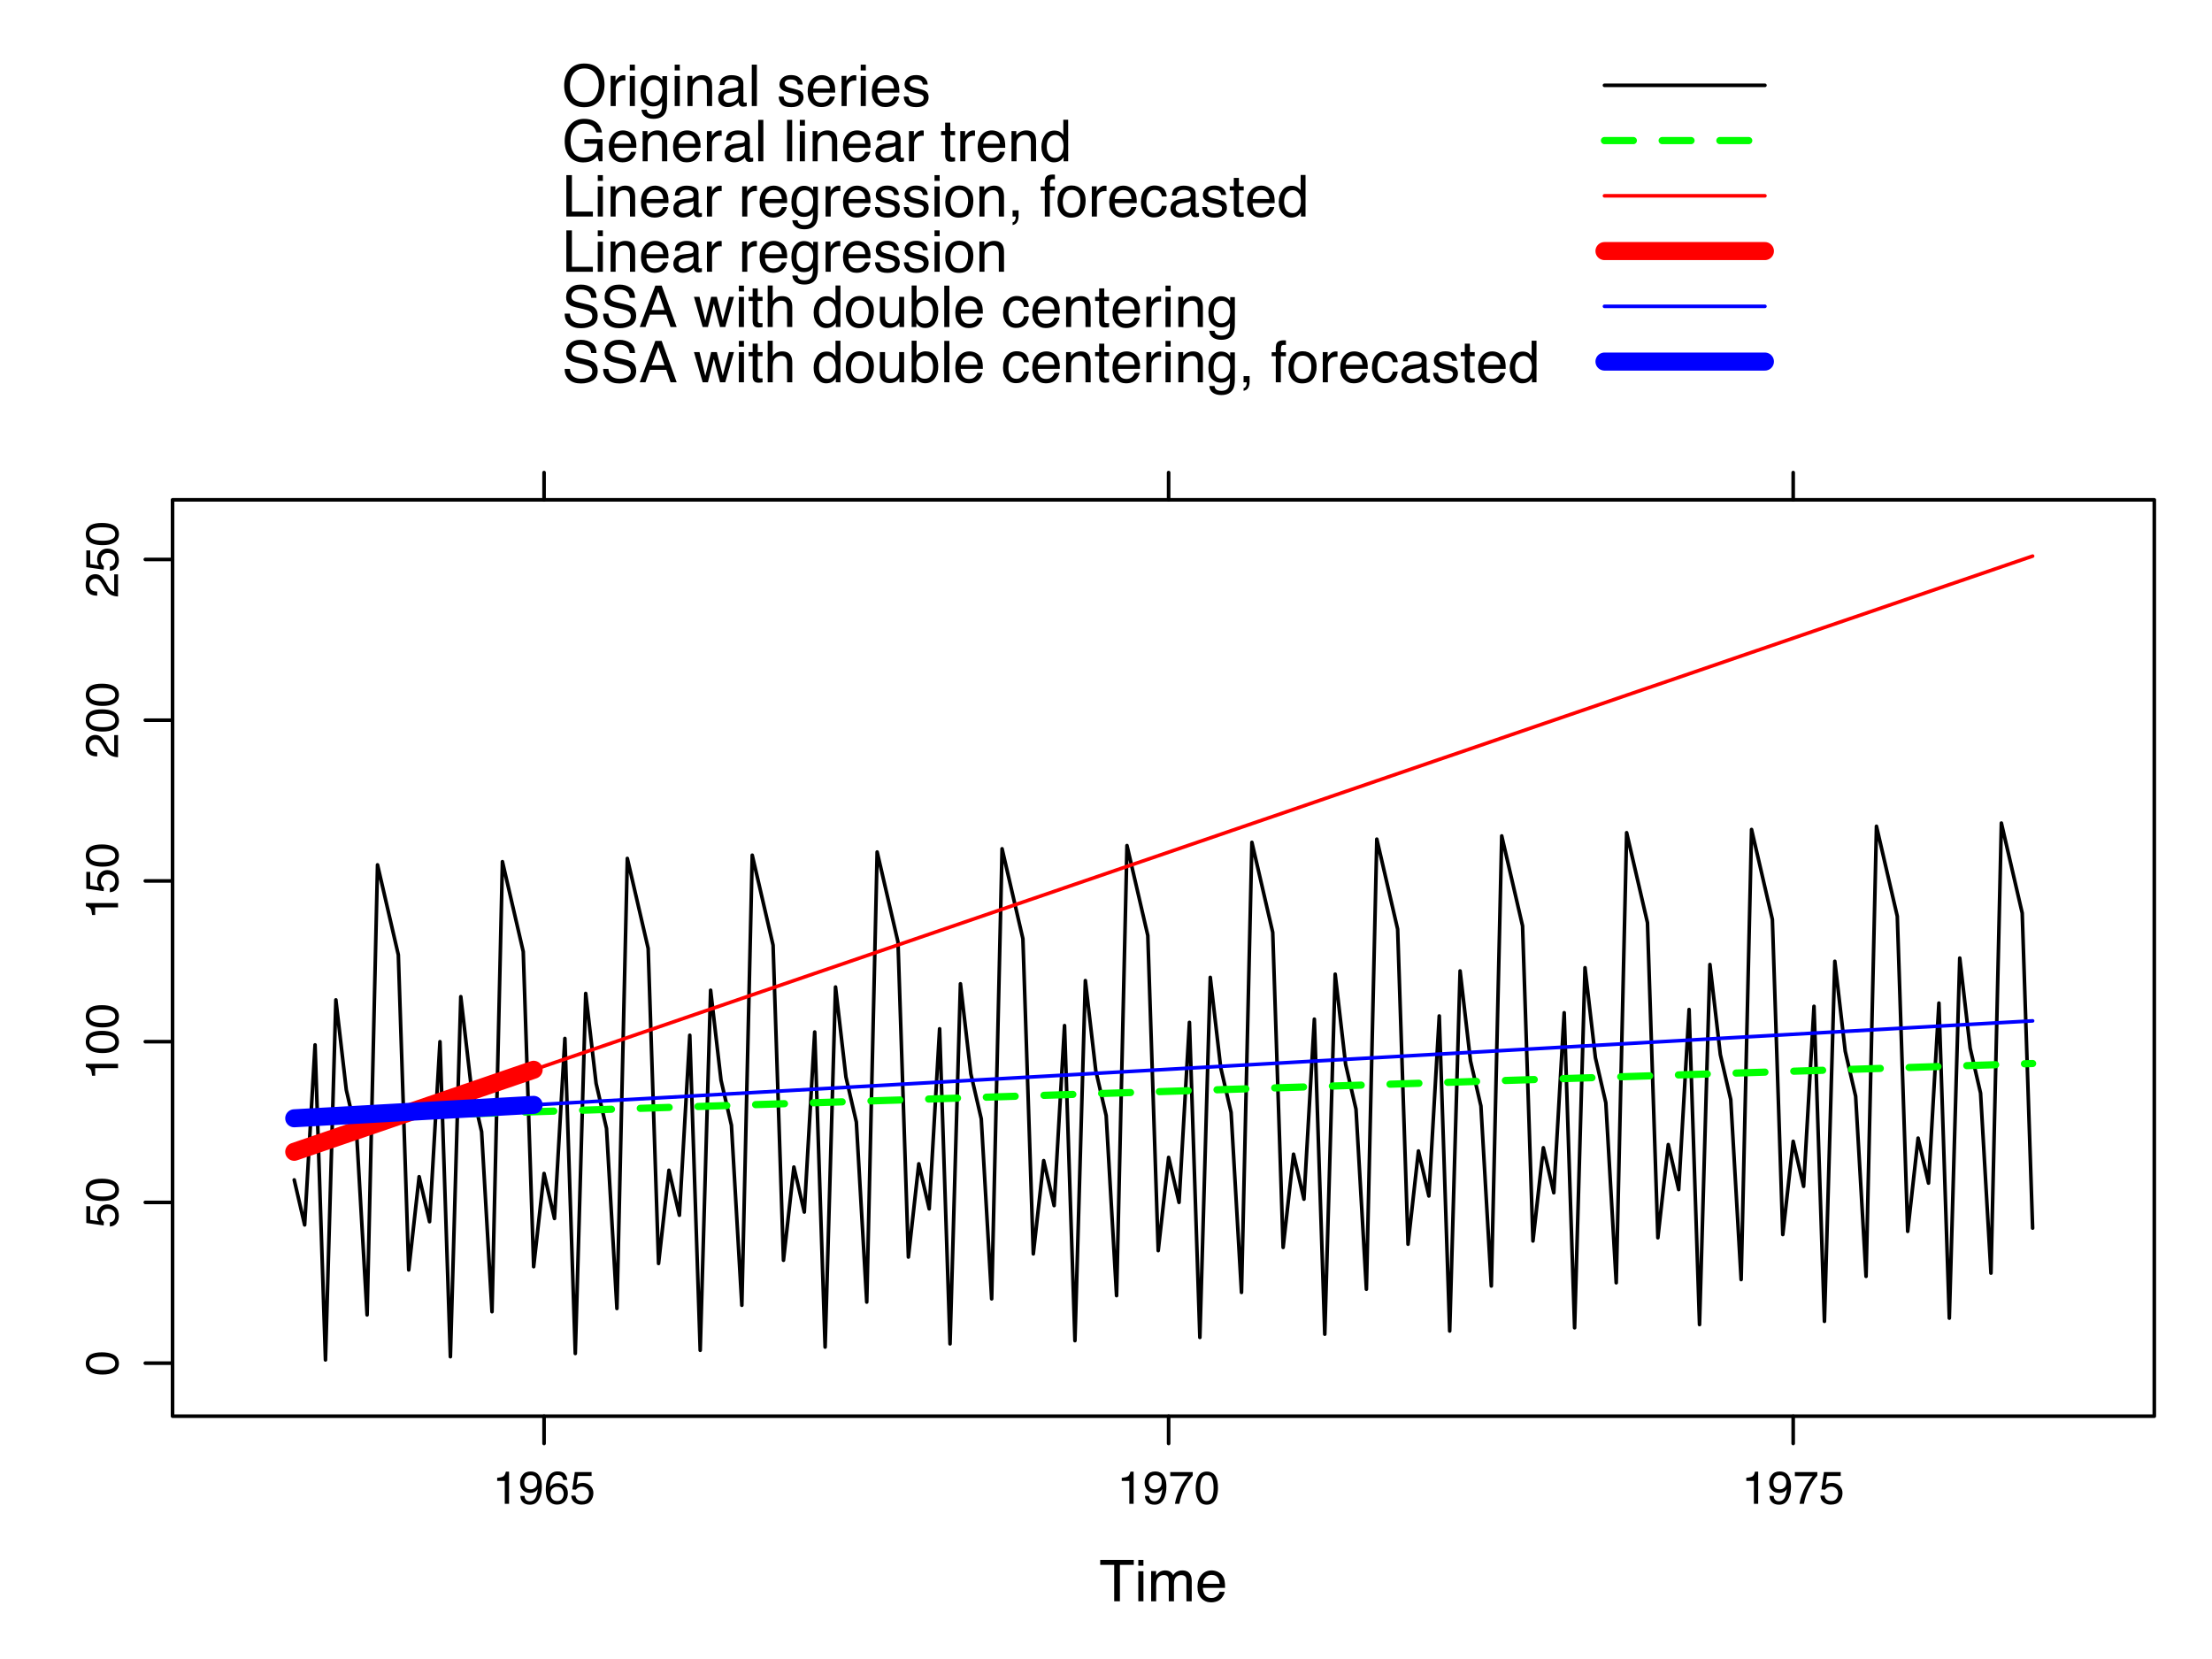 <?xml version="1.0" encoding="UTF-8"?>
<svg xmlns="http://www.w3.org/2000/svg" xmlns:xlink="http://www.w3.org/1999/xlink" width="460pt" height="345pt" viewBox="0 0 460 345" version="1.1">
<defs>
<g>
<symbol overflow="visible" id="glyph0-0">
<path style="stroke:none;" d="M 0.391 0 L 0.391 -8.609 L 7.219 -8.609 L 7.219 0 Z M 6.141 -1.078 L 6.141 -7.531 L 1.469 -7.531 L 1.469 -1.078 Z M 6.141 -1.078 "/>
</symbol>
<symbol overflow="visible" id="glyph0-1">
<path style="stroke:none;" d="M 7.172 -8.609 L 7.172 -7.578 L 4.281 -7.578 L 4.281 0 L 3.094 0 L 3.094 -7.578 L 0.188 -7.578 L 0.188 -8.609 Z M 7.172 -8.609 "/>
</symbol>
<symbol overflow="visible" id="glyph0-2">
<path style="stroke:none;" d="M 0.781 -6.25 L 1.844 -6.25 L 1.844 0 L 0.781 0 Z M 0.781 -8.609 L 1.844 -8.609 L 1.844 -7.406 L 0.781 -7.406 Z M 0.781 -8.609 "/>
</symbol>
<symbol overflow="visible" id="glyph0-3">
<path style="stroke:none;" d="M 0.781 -6.281 L 1.812 -6.281 L 1.812 -5.391 C 2.062 -5.691 2.289 -5.914 2.5 -6.062 C 2.844 -6.301 3.238 -6.422 3.688 -6.422 C 4.188 -6.422 4.586 -6.297 4.891 -6.047 C 5.055 -5.91 5.211 -5.703 5.359 -5.422 C 5.586 -5.766 5.859 -6.016 6.172 -6.172 C 6.492 -6.336 6.852 -6.422 7.25 -6.422 C 8.094 -6.422 8.664 -6.113 8.969 -5.5 C 9.133 -5.176 9.219 -4.734 9.219 -4.172 L 9.219 0 L 8.125 0 L 8.125 -4.359 C 8.125 -4.773 8.02 -5.062 7.812 -5.219 C 7.602 -5.375 7.348 -5.453 7.047 -5.453 C 6.629 -5.453 6.27 -5.312 5.969 -5.031 C 5.676 -4.758 5.531 -4.301 5.531 -3.656 L 5.531 0 L 4.453 0 L 4.453 -4.094 C 4.453 -4.52 4.398 -4.832 4.297 -5.031 C 4.141 -5.32 3.844 -5.469 3.406 -5.469 C 3.008 -5.469 2.645 -5.312 2.312 -5 C 1.988 -4.695 1.828 -4.141 1.828 -3.328 L 1.828 0 L 0.781 0 Z M 0.781 -6.281 "/>
</symbol>
<symbol overflow="visible" id="glyph0-4">
<path style="stroke:none;" d="M 3.391 -6.422 C 3.836 -6.422 4.27 -6.316 4.688 -6.109 C 5.102 -5.898 5.422 -5.629 5.641 -5.297 C 5.848 -4.973 5.988 -4.602 6.062 -4.188 C 6.125 -3.895 6.156 -3.43 6.156 -2.797 L 1.547 -2.797 C 1.566 -2.16 1.719 -1.648 2 -1.266 C 2.281 -0.879 2.719 -0.688 3.312 -0.688 C 3.863 -0.688 4.301 -0.867 4.625 -1.234 C 4.812 -1.441 4.945 -1.688 5.031 -1.969 L 6.062 -1.969 C 6.039 -1.738 5.953 -1.484 5.797 -1.203 C 5.641 -0.922 5.469 -0.688 5.281 -0.5 C 4.957 -0.188 4.555 0.02 4.078 0.125 C 3.828 0.188 3.539 0.219 3.219 0.219 C 2.438 0.219 1.773 -0.062 1.234 -0.625 C 0.691 -1.195 0.422 -1.992 0.422 -3.016 C 0.422 -4.023 0.691 -4.844 1.234 -5.469 C 1.785 -6.102 2.504 -6.422 3.391 -6.422 Z M 5.062 -3.641 C 5.02 -4.098 4.922 -4.461 4.766 -4.734 C 4.484 -5.242 4.004 -5.5 3.328 -5.5 C 2.836 -5.5 2.426 -5.32 2.094 -4.969 C 1.77 -4.625 1.598 -4.18 1.578 -3.641 Z M 3.281 -6.422 Z M 3.281 -6.422 "/>
</symbol>
<symbol overflow="visible" id="glyph0-5">
<path style="stroke:none;" d="M 4.625 -8.844 C 6.145 -8.844 7.27 -8.352 8 -7.375 C 8.57 -6.613 8.859 -5.641 8.859 -4.453 C 8.859 -3.172 8.531 -2.102 7.875 -1.25 C 7.113 -0.25 6.023 0.25 4.609 0.25 C 3.285 0.25 2.242 -0.188 1.484 -1.062 C 0.805 -1.906 0.469 -2.973 0.469 -4.266 C 0.469 -5.422 0.758 -6.414 1.344 -7.25 C 2.082 -8.312 3.176 -8.844 4.625 -8.844 Z M 4.75 -0.797 C 5.77 -0.797 6.508 -1.16 6.969 -1.891 C 7.438 -2.629 7.672 -3.477 7.672 -4.438 C 7.672 -5.445 7.406 -6.258 6.875 -6.875 C 6.344 -7.5 5.617 -7.812 4.703 -7.812 C 3.805 -7.812 3.078 -7.504 2.516 -6.891 C 1.953 -6.273 1.672 -5.375 1.672 -4.188 C 1.672 -3.227 1.91 -2.422 2.391 -1.766 C 2.879 -1.117 3.664 -0.797 4.75 -0.797 Z M 4.672 -8.844 Z M 4.672 -8.844 "/>
</symbol>
<symbol overflow="visible" id="glyph0-6">
<path style="stroke:none;" d="M 0.797 -6.281 L 1.812 -6.281 L 1.812 -5.188 C 1.883 -5.406 2.082 -5.664 2.406 -5.969 C 2.727 -6.27 3.098 -6.422 3.516 -6.422 C 3.535 -6.422 3.566 -6.414 3.609 -6.406 C 3.66 -6.406 3.742 -6.398 3.859 -6.391 L 3.859 -5.281 C 3.797 -5.289 3.738 -5.297 3.688 -5.297 C 3.633 -5.297 3.578 -5.297 3.516 -5.297 C 2.984 -5.297 2.57 -5.125 2.281 -4.781 C 2 -4.445 1.859 -4.055 1.859 -3.609 L 1.859 0 L 0.797 0 Z M 0.797 -6.281 "/>
</symbol>
<symbol overflow="visible" id="glyph0-7">
<path style="stroke:none;" d="M 2.984 -6.391 C 3.484 -6.391 3.914 -6.27 4.281 -6.031 C 4.477 -5.883 4.68 -5.68 4.891 -5.422 L 4.891 -6.219 L 5.859 -6.219 L 5.859 -0.516 C 5.859 0.285 5.742 0.914 5.516 1.375 C 5.078 2.227 4.25 2.656 3.031 2.656 C 2.352 2.656 1.785 2.504 1.328 2.203 C 0.867 1.898 0.609 1.426 0.547 0.781 L 1.625 0.781 C 1.676 1.062 1.773 1.281 1.922 1.438 C 2.16 1.664 2.535 1.781 3.047 1.781 C 3.859 1.781 4.391 1.492 4.641 0.922 C 4.785 0.586 4.852 -0.008 4.844 -0.875 C 4.633 -0.551 4.379 -0.312 4.078 -0.156 C 3.785 0 3.395 0.078 2.906 0.078 C 2.227 0.078 1.633 -0.16 1.125 -0.641 C 0.613 -1.129 0.359 -1.93 0.359 -3.047 C 0.359 -4.098 0.613 -4.914 1.125 -5.5 C 1.645 -6.094 2.266 -6.391 2.984 -6.391 Z M 4.891 -3.172 C 4.891 -3.941 4.727 -4.516 4.406 -4.891 C 4.082 -5.266 3.676 -5.453 3.188 -5.453 C 2.438 -5.453 1.926 -5.102 1.656 -4.406 C 1.508 -4.039 1.438 -3.555 1.438 -2.953 C 1.438 -2.242 1.578 -1.703 1.859 -1.328 C 2.148 -0.961 2.539 -0.781 3.031 -0.781 C 3.789 -0.781 4.32 -1.125 4.625 -1.812 C 4.801 -2.195 4.891 -2.648 4.891 -3.172 Z M 3.109 -6.422 Z M 3.109 -6.422 "/>
</symbol>
<symbol overflow="visible" id="glyph0-8">
<path style="stroke:none;" d="M 0.781 -6.281 L 1.781 -6.281 L 1.781 -5.391 C 2.07 -5.754 2.383 -6.016 2.719 -6.172 C 3.051 -6.336 3.422 -6.422 3.828 -6.422 C 4.711 -6.422 5.312 -6.109 5.625 -5.484 C 5.801 -5.141 5.891 -4.656 5.891 -4.031 L 5.891 0 L 4.812 0 L 4.812 -3.953 C 4.812 -4.336 4.754 -4.645 4.641 -4.875 C 4.453 -5.27 4.113 -5.469 3.625 -5.469 C 3.375 -5.469 3.172 -5.441 3.016 -5.391 C 2.723 -5.305 2.469 -5.133 2.25 -4.875 C 2.07 -4.664 1.957 -4.453 1.906 -4.234 C 1.852 -4.016 1.828 -3.695 1.828 -3.281 L 1.828 0 L 0.781 0 Z M 3.25 -6.422 Z M 3.25 -6.422 "/>
</symbol>
<symbol overflow="visible" id="glyph0-9">
<path style="stroke:none;" d="M 1.578 -1.672 C 1.578 -1.367 1.688 -1.129 1.906 -0.953 C 2.133 -0.773 2.398 -0.688 2.703 -0.688 C 3.078 -0.688 3.438 -0.77 3.781 -0.938 C 4.375 -1.227 4.672 -1.695 4.672 -2.344 L 4.672 -3.188 C 4.535 -3.113 4.363 -3.047 4.156 -2.984 C 3.957 -2.93 3.758 -2.895 3.562 -2.875 L 2.938 -2.797 C 2.551 -2.742 2.258 -2.66 2.062 -2.547 C 1.738 -2.367 1.578 -2.078 1.578 -1.672 Z M 4.141 -3.797 C 4.379 -3.828 4.539 -3.93 4.625 -4.109 C 4.664 -4.203 4.688 -4.336 4.688 -4.516 C 4.688 -4.867 4.555 -5.125 4.297 -5.281 C 4.047 -5.445 3.688 -5.531 3.219 -5.531 C 2.664 -5.531 2.273 -5.383 2.047 -5.094 C 1.91 -4.926 1.82 -4.68 1.781 -4.359 L 0.797 -4.359 C 0.816 -5.129 1.066 -5.664 1.547 -5.969 C 2.035 -6.27 2.598 -6.422 3.234 -6.422 C 3.973 -6.422 4.57 -6.281 5.031 -6 C 5.488 -5.719 5.719 -5.281 5.719 -4.688 L 5.719 -1.078 C 5.719 -0.973 5.738 -0.883 5.781 -0.812 C 5.832 -0.75 5.93 -0.719 6.078 -0.719 C 6.117 -0.719 6.164 -0.719 6.219 -0.719 C 6.281 -0.727 6.348 -0.738 6.422 -0.75 L 6.422 0.031 C 6.254 0.07 6.125 0.098 6.031 0.109 C 5.945 0.129 5.832 0.141 5.688 0.141 C 5.32 0.141 5.062 0.008 4.906 -0.25 C 4.812 -0.383 4.75 -0.578 4.719 -0.828 C 4.5 -0.547 4.188 -0.301 3.781 -0.094 C 3.383 0.113 2.945 0.219 2.469 0.219 C 1.883 0.219 1.406 0.039 1.031 -0.312 C 0.664 -0.664 0.484 -1.109 0.484 -1.641 C 0.484 -2.223 0.664 -2.676 1.031 -3 C 1.395 -3.32 1.867 -3.52 2.453 -3.594 Z M 3.266 -6.422 Z M 3.266 -6.422 "/>
</symbol>
<symbol overflow="visible" id="glyph0-10">
<path style="stroke:none;" d="M 0.797 -8.609 L 1.859 -8.609 L 1.859 0 L 0.797 0 Z M 0.797 -8.609 "/>
</symbol>
<symbol overflow="visible" id="glyph0-11">
<path style="stroke:none;" d=""/>
</symbol>
<symbol overflow="visible" id="glyph0-12">
<path style="stroke:none;" d="M 1.406 -1.969 C 1.438 -1.613 1.523 -1.344 1.672 -1.156 C 1.93 -0.82 2.391 -0.656 3.047 -0.656 C 3.441 -0.656 3.785 -0.738 4.078 -0.906 C 4.379 -1.07 4.531 -1.332 4.531 -1.688 C 4.531 -1.957 4.41 -2.164 4.172 -2.312 C 4.016 -2.395 3.711 -2.492 3.266 -2.609 L 2.422 -2.812 C 1.891 -2.945 1.5 -3.098 1.25 -3.266 C 0.789 -3.547 0.562 -3.941 0.562 -4.453 C 0.562 -5.047 0.773 -5.523 1.203 -5.891 C 1.629 -6.254 2.207 -6.438 2.938 -6.438 C 3.875 -6.438 4.551 -6.16 4.969 -5.609 C 5.238 -5.254 5.367 -4.875 5.359 -4.469 L 4.359 -4.469 C 4.336 -4.707 4.254 -4.926 4.109 -5.125 C 3.867 -5.395 3.445 -5.531 2.844 -5.531 C 2.445 -5.531 2.145 -5.453 1.938 -5.297 C 1.738 -5.148 1.641 -4.953 1.641 -4.703 C 1.641 -4.43 1.773 -4.211 2.047 -4.047 C 2.203 -3.953 2.43 -3.867 2.734 -3.797 L 3.422 -3.625 C 4.18 -3.438 4.691 -3.258 4.953 -3.094 C 5.359 -2.82 5.562 -2.395 5.562 -1.812 C 5.562 -1.258 5.348 -0.781 4.922 -0.375 C 4.504 0.031 3.863 0.234 3 0.234 C 2.062 0.234 1.395 0.023 1 -0.391 C 0.613 -0.816 0.41 -1.344 0.391 -1.969 Z M 2.953 -6.422 Z M 2.953 -6.422 "/>
</symbol>
<symbol overflow="visible" id="glyph0-13">
<path style="stroke:none;" d="M 4.641 -8.828 C 5.441 -8.828 6.141 -8.672 6.734 -8.359 C 7.586 -7.91 8.109 -7.125 8.297 -6 L 7.156 -6 C 7.008 -6.625 6.711 -7.082 6.266 -7.375 C 5.828 -7.664 5.273 -7.812 4.609 -7.812 C 3.805 -7.812 3.133 -7.508 2.594 -6.906 C 2.051 -6.312 1.781 -5.422 1.781 -4.234 C 1.781 -3.211 2.004 -2.379 2.453 -1.734 C 2.898 -1.098 3.629 -0.781 4.641 -0.781 C 5.422 -0.781 6.066 -1.004 6.578 -1.453 C 7.086 -1.898 7.348 -2.629 7.359 -3.641 L 4.672 -3.641 L 4.672 -4.609 L 8.438 -4.609 L 8.438 0 L 7.688 0 L 7.406 -1.109 C 7.02 -0.672 6.672 -0.367 6.359 -0.203 C 5.848 0.086 5.195 0.234 4.406 0.234 C 3.395 0.234 2.52 -0.098 1.781 -0.766 C 0.977 -1.586 0.578 -2.723 0.578 -4.172 C 0.578 -5.609 0.969 -6.754 1.75 -7.609 C 2.488 -8.422 3.453 -8.828 4.641 -8.828 Z M 4.438 -8.844 Z M 4.438 -8.844 "/>
</symbol>
<symbol overflow="visible" id="glyph0-14">
<path style="stroke:none;" d="M 0.984 -8.031 L 2.047 -8.031 L 2.047 -6.281 L 3.047 -6.281 L 3.047 -5.422 L 2.047 -5.422 L 2.047 -1.312 C 2.047 -1.094 2.125 -0.945 2.281 -0.875 C 2.352 -0.832 2.488 -0.812 2.688 -0.812 C 2.738 -0.812 2.789 -0.812 2.844 -0.812 C 2.906 -0.82 2.973 -0.828 3.047 -0.828 L 3.047 0 C 2.93 0.031 2.805 0.051 2.672 0.062 C 2.547 0.082 2.406 0.094 2.25 0.094 C 1.758 0.094 1.426 -0.031 1.25 -0.281 C 1.07 -0.531 0.984 -0.859 0.984 -1.266 L 0.984 -5.422 L 0.141 -5.422 L 0.141 -6.281 L 0.984 -6.281 Z M 0.984 -8.031 "/>
</symbol>
<symbol overflow="visible" id="glyph0-15">
<path style="stroke:none;" d="M 1.438 -3.062 C 1.438 -2.395 1.578 -1.832 1.859 -1.375 C 2.148 -0.926 2.609 -0.703 3.234 -0.703 C 3.723 -0.703 4.125 -0.91 4.438 -1.328 C 4.758 -1.742 4.922 -2.348 4.922 -3.141 C 4.922 -3.93 4.754 -4.516 4.422 -4.891 C 4.098 -5.273 3.703 -5.469 3.234 -5.469 C 2.703 -5.469 2.27 -5.266 1.938 -4.859 C 1.602 -4.453 1.438 -3.852 1.438 -3.062 Z M 3.031 -6.391 C 3.508 -6.391 3.91 -6.285 4.234 -6.078 C 4.422 -5.961 4.633 -5.758 4.875 -5.469 L 4.875 -8.641 L 5.891 -8.641 L 5.891 0 L 4.938 0 L 4.938 -0.875 C 4.695 -0.488 4.406 -0.207 4.062 -0.031 C 3.727 0.133 3.344 0.219 2.906 0.219 C 2.207 0.219 1.602 -0.07 1.094 -0.656 C 0.582 -1.25 0.328 -2.031 0.328 -3 C 0.328 -3.914 0.562 -4.707 1.031 -5.375 C 1.5 -6.051 2.164 -6.391 3.031 -6.391 Z M 3.031 -6.391 "/>
</symbol>
<symbol overflow="visible" id="glyph0-16">
<path style="stroke:none;" d="M 0.922 -8.609 L 2.078 -8.609 L 2.078 -1.031 L 6.438 -1.031 L 6.438 0 L 0.922 0 Z M 0.922 -8.609 "/>
</symbol>
<symbol overflow="visible" id="glyph0-17">
<path style="stroke:none;" d="M 3.266 -0.688 C 3.961 -0.688 4.441 -0.945 4.703 -1.469 C 4.961 -2 5.094 -2.586 5.094 -3.234 C 5.094 -3.828 5 -4.305 4.812 -4.672 C 4.508 -5.242 4 -5.531 3.281 -5.531 C 2.633 -5.531 2.164 -5.285 1.875 -4.797 C 1.582 -4.305 1.438 -3.711 1.438 -3.016 C 1.438 -2.348 1.582 -1.789 1.875 -1.344 C 2.164 -0.906 2.629 -0.688 3.266 -0.688 Z M 3.312 -6.453 C 4.113 -6.453 4.789 -6.18 5.344 -5.641 C 5.906 -5.109 6.188 -4.316 6.188 -3.266 C 6.188 -2.254 5.941 -1.414 5.453 -0.75 C 4.961 -0.094 4.203 0.234 3.172 0.234 C 2.305 0.234 1.617 -0.055 1.109 -0.641 C 0.598 -1.234 0.344 -2.02 0.344 -3 C 0.344 -4.051 0.609 -4.891 1.141 -5.516 C 1.68 -6.141 2.406 -6.453 3.312 -6.453 Z M 3.266 -6.422 Z M 3.266 -6.422 "/>
</symbol>
<symbol overflow="visible" id="glyph0-18">
<path style="stroke:none;" d="M 1 1.219 C 1.27 1.176 1.457 0.988 1.562 0.656 C 1.625 0.477 1.656 0.305 1.656 0.141 C 1.656 0.117 1.648 0.098 1.641 0.078 C 1.641 0.055 1.641 0.031 1.641 0 L 1 0 L 1 -1.281 L 2.25 -1.281 L 2.25 -0.094 C 2.25 0.375 2.156 0.781 1.969 1.125 C 1.781 1.477 1.457 1.695 1 1.781 Z M 1 1.219 "/>
</symbol>
<symbol overflow="visible" id="glyph0-19">
<path style="stroke:none;" d="M 1.031 -7.234 C 1.051 -7.672 1.129 -7.988 1.266 -8.188 C 1.516 -8.551 1.988 -8.734 2.688 -8.734 C 2.758 -8.734 2.828 -8.727 2.891 -8.719 C 2.961 -8.719 3.047 -8.711 3.141 -8.703 L 3.141 -7.75 C 3.023 -7.758 2.941 -7.766 2.891 -7.766 C 2.848 -7.766 2.805 -7.766 2.766 -7.766 C 2.441 -7.766 2.25 -7.68 2.188 -7.516 C 2.125 -7.348 2.094 -6.926 2.094 -6.25 L 3.141 -6.25 L 3.141 -5.422 L 2.078 -5.422 L 2.078 0 L 1.031 0 L 1.031 -5.422 L 0.172 -5.422 L 0.172 -6.25 L 1.031 -6.25 Z M 1.031 -7.234 "/>
</symbol>
<symbol overflow="visible" id="glyph0-20">
<path style="stroke:none;" d="M 3.188 -6.453 C 3.895 -6.453 4.469 -6.281 4.906 -5.938 C 5.352 -5.594 5.625 -5.004 5.719 -4.172 L 4.688 -4.172 C 4.625 -4.555 4.484 -4.875 4.266 -5.125 C 4.047 -5.383 3.688 -5.516 3.188 -5.516 C 2.52 -5.516 2.039 -5.188 1.75 -4.531 C 1.562 -4.102 1.469 -3.578 1.469 -2.953 C 1.469 -2.328 1.598 -1.797 1.859 -1.359 C 2.129 -0.93 2.551 -0.719 3.125 -0.719 C 3.562 -0.719 3.906 -0.852 4.156 -1.125 C 4.414 -1.395 4.594 -1.758 4.688 -2.219 L 5.719 -2.219 C 5.602 -1.383 5.312 -0.773 4.844 -0.391 C 4.375 -0.004 3.773 0.188 3.047 0.188 C 2.223 0.188 1.566 -0.113 1.078 -0.719 C 0.586 -1.32 0.344 -2.07 0.344 -2.969 C 0.344 -4.07 0.609 -4.926 1.141 -5.531 C 1.68 -6.145 2.363 -6.453 3.188 -6.453 Z M 3.031 -6.422 Z M 3.031 -6.422 "/>
</symbol>
<symbol overflow="visible" id="glyph0-21">
<path style="stroke:none;" d="M 1.672 -2.781 C 1.703 -2.289 1.816 -1.895 2.016 -1.594 C 2.41 -1.02 3.094 -0.734 4.062 -0.734 C 4.5 -0.734 4.898 -0.797 5.266 -0.922 C 5.961 -1.16 6.312 -1.594 6.312 -2.219 C 6.312 -2.688 6.16 -3.02 5.859 -3.219 C 5.566 -3.414 5.102 -3.586 4.469 -3.734 L 3.312 -4 C 2.539 -4.164 2 -4.352 1.688 -4.562 C 1.145 -4.926 0.875 -5.461 0.875 -6.172 C 0.875 -6.953 1.141 -7.586 1.672 -8.078 C 2.203 -8.578 2.957 -8.828 3.938 -8.828 C 4.844 -8.828 5.609 -8.609 6.234 -8.172 C 6.867 -7.734 7.188 -7.035 7.188 -6.078 L 6.094 -6.078 C 6.031 -6.547 5.906 -6.898 5.719 -7.141 C 5.363 -7.586 4.758 -7.812 3.906 -7.812 C 3.219 -7.812 2.723 -7.664 2.422 -7.375 C 2.117 -7.094 1.969 -6.758 1.969 -6.375 C 1.969 -5.957 2.145 -5.648 2.5 -5.453 C 2.727 -5.328 3.25 -5.172 4.062 -4.984 L 5.281 -4.703 C 5.852 -4.566 6.301 -4.383 6.625 -4.156 C 7.164 -3.758 7.438 -3.176 7.438 -2.406 C 7.438 -1.457 7.086 -0.773 6.391 -0.359 C 5.703 0.047 4.898 0.25 3.984 0.25 C 2.91 0.25 2.07 -0.02 1.469 -0.562 C 0.863 -1.113 0.566 -1.852 0.578 -2.781 Z M 4.031 -8.844 Z M 4.031 -8.844 "/>
</symbol>
<symbol overflow="visible" id="glyph0-22">
<path style="stroke:none;" d="M 5.328 -3.531 L 4.031 -7.328 L 2.641 -3.531 Z M 3.422 -8.609 L 4.734 -8.609 L 7.859 0 L 6.578 0 L 5.703 -2.578 L 2.297 -2.578 L 1.375 0 L 0.172 0 Z M 4.016 -8.609 Z M 4.016 -8.609 "/>
</symbol>
<symbol overflow="visible" id="glyph0-23">
<path style="stroke:none;" d="M 1.266 -6.281 L 2.469 -1.328 L 3.688 -6.281 L 4.875 -6.281 L 6.109 -1.359 L 7.391 -6.281 L 8.438 -6.281 L 6.625 0 L 5.531 0 L 4.25 -4.859 L 3.016 0 L 1.922 0 L 0.109 -6.281 Z M 1.266 -6.281 "/>
</symbol>
<symbol overflow="visible" id="glyph0-24">
<path style="stroke:none;" d="M 0.781 -8.641 L 1.828 -8.641 L 1.828 -5.422 C 2.078 -5.742 2.301 -5.969 2.5 -6.094 C 2.844 -6.312 3.27 -6.422 3.781 -6.422 C 4.688 -6.422 5.301 -6.102 5.625 -5.469 C 5.801 -5.125 5.891 -4.645 5.891 -4.031 L 5.891 0 L 4.812 0 L 4.812 -3.953 C 4.812 -4.41 4.75 -4.75 4.625 -4.969 C 4.438 -5.312 4.078 -5.484 3.547 -5.484 C 3.109 -5.484 2.711 -5.332 2.359 -5.031 C 2.004 -4.727 1.828 -4.16 1.828 -3.328 L 1.828 0 L 0.781 0 Z M 0.781 -8.641 "/>
</symbol>
<symbol overflow="visible" id="glyph0-25">
<path style="stroke:none;" d="M 1.828 -6.281 L 1.828 -2.109 C 1.828 -1.785 1.879 -1.523 1.984 -1.328 C 2.172 -0.953 2.52 -0.766 3.031 -0.766 C 3.758 -0.766 4.258 -1.094 4.531 -1.75 C 4.676 -2.102 4.75 -2.582 4.75 -3.188 L 4.75 -6.281 L 5.797 -6.281 L 5.797 0 L 4.812 0 L 4.812 -0.922 C 4.676 -0.68 4.508 -0.484 4.312 -0.328 C 3.906 0.004 3.414 0.172 2.844 0.172 C 1.945 0.172 1.336 -0.129 1.016 -0.734 C 0.836 -1.047 0.75 -1.473 0.75 -2.016 L 0.75 -6.281 Z M 3.281 -6.422 Z M 3.281 -6.422 "/>
</symbol>
<symbol overflow="visible" id="glyph0-26">
<path style="stroke:none;" d="M 0.688 -8.641 L 1.719 -8.641 L 1.719 -5.516 C 1.945 -5.816 2.223 -6.047 2.547 -6.203 C 2.867 -6.359 3.219 -6.438 3.594 -6.438 C 4.375 -6.438 5.004 -6.164 5.484 -5.625 C 5.973 -5.094 6.219 -4.305 6.219 -3.266 C 6.219 -2.266 5.977 -1.438 5.5 -0.781 C 5.02 -0.125 4.352 0.203 3.5 0.203 C 3.02 0.203 2.617 0.086 2.297 -0.141 C 2.098 -0.285 1.891 -0.504 1.672 -0.797 L 1.672 0 L 0.688 0 Z M 3.438 -0.734 C 4.008 -0.734 4.438 -0.957 4.719 -1.406 C 5 -1.863 5.141 -2.461 5.141 -3.203 C 5.141 -3.867 5 -4.414 4.719 -4.844 C 4.438 -5.281 4.02 -5.5 3.469 -5.5 C 2.988 -5.5 2.566 -5.32 2.203 -4.969 C 1.836 -4.613 1.656 -4.023 1.656 -3.203 C 1.656 -2.617 1.727 -2.141 1.875 -1.766 C 2.156 -1.078 2.676 -0.734 3.438 -0.734 Z M 3.438 -0.734 "/>
</symbol>
<symbol overflow="visible" id="glyph1-0">
<path style="stroke:none;" d="M 0 -0.312 L -6.875 -0.312 L -6.875 -5.766 L 0 -5.766 Z M -0.859 -4.906 L -6.016 -4.906 L -6.016 -1.172 L -0.859 -1.172 Z M -0.859 -4.906 "/>
</symbol>
<symbol overflow="visible" id="glyph1-1">
<path style="stroke:none;" d="M -6.703 -2.594 C -6.703 -3.457 -6.348 -4.086 -5.641 -4.484 C -5.086 -4.773 -4.328 -4.922 -3.359 -4.922 C -2.453 -4.922 -1.695 -4.785 -1.094 -4.516 C -0.238 -4.129 0.188 -3.488 0.188 -2.594 C 0.188 -1.781 -0.16 -1.18 -0.859 -0.797 C -1.453 -0.461 -2.238 -0.297 -3.219 -0.297 C -3.977 -0.297 -4.633 -0.395 -5.188 -0.594 C -6.195 -0.957 -6.703 -1.625 -6.703 -2.594 Z M -0.578 -2.578 C -0.578 -3.016 -0.77 -3.363 -1.156 -3.625 C -1.551 -3.883 -2.273 -4.016 -3.328 -4.016 C -4.086 -4.016 -4.711 -3.922 -5.203 -3.734 C -5.703 -3.547 -5.953 -3.18 -5.953 -2.641 C -5.953 -2.148 -5.719 -1.789 -5.25 -1.562 C -4.781 -1.332 -4.094 -1.219 -3.188 -1.219 C -2.5 -1.219 -1.945 -1.289 -1.531 -1.438 C -0.895 -1.656 -0.578 -2.035 -0.578 -2.578 Z M -0.578 -2.578 "/>
</symbol>
<symbol overflow="visible" id="glyph1-2">
<path style="stroke:none;" d="M -1.703 -1.188 C -1.223 -1.238 -0.895 -1.461 -0.719 -1.859 C -0.625 -2.055 -0.578 -2.285 -0.578 -2.547 C -0.578 -3.047 -0.734 -3.414 -1.047 -3.656 C -1.367 -3.895 -1.723 -4.016 -2.109 -4.016 C -2.578 -4.016 -2.938 -3.867 -3.188 -3.578 C -3.445 -3.297 -3.578 -2.957 -3.578 -2.562 C -3.578 -2.27 -3.52 -2.02 -3.406 -1.812 C -3.289 -1.602 -3.133 -1.426 -2.938 -1.281 L -2.984 -0.547 L -6.594 -1.062 L -6.594 -4.547 L -5.781 -4.547 L -5.781 -1.703 L -3.922 -1.406 C -4.035 -1.562 -4.125 -1.711 -4.188 -1.859 C -4.289 -2.109 -4.344 -2.395 -4.344 -2.719 C -4.344 -3.332 -4.141 -3.852 -3.734 -4.281 C -3.336 -4.707 -2.836 -4.922 -2.234 -4.922 C -1.598 -4.922 -1.035 -4.723 -0.547 -4.328 C -0.066 -3.941 0.172 -3.32 0.172 -2.469 C 0.172 -1.914 0.02 -1.43 -0.281 -1.016 C -0.594 -0.598 -1.066 -0.363 -1.703 -0.312 Z M -1.703 -1.188 "/>
</symbol>
<symbol overflow="visible" id="glyph1-3">
<path style="stroke:none;" d="M -4.75 -0.922 L -5.391 -0.922 C -5.453 -1.523 -5.551 -1.945 -5.688 -2.188 C -5.832 -2.426 -6.164 -2.609 -6.688 -2.734 L -6.688 -3.391 L 0 -3.391 L 0 -2.5 L -4.75 -2.5 Z M -4.75 -0.922 "/>
</symbol>
<symbol overflow="visible" id="glyph1-4">
<path style="stroke:none;" d="M 0 -0.297 C -0.57 -0.328 -1.07 -0.445 -1.5 -0.656 C -1.938 -0.863 -2.328 -1.27 -2.672 -1.875 L -3.188 -2.766 C -3.426 -3.172 -3.629 -3.457 -3.797 -3.625 C -4.055 -3.875 -4.352 -4 -4.688 -4 C -5.07 -4 -5.379 -3.879 -5.609 -3.641 C -5.836 -3.41 -5.953 -3.102 -5.953 -2.719 C -5.953 -2.133 -5.734 -1.734 -5.297 -1.516 C -5.066 -1.398 -4.742 -1.336 -4.328 -1.328 L -4.328 -0.469 C -4.91 -0.477 -5.383 -0.582 -5.75 -0.781 C -6.406 -1.145 -6.734 -1.789 -6.734 -2.719 C -6.734 -3.488 -6.523 -4.051 -6.109 -4.406 C -5.691 -4.758 -5.227 -4.938 -4.719 -4.938 C -4.188 -4.938 -3.727 -4.75 -3.344 -4.375 C -3.125 -4.156 -2.852 -3.758 -2.531 -3.188 L -2.188 -2.547 C -2.02 -2.242 -1.859 -2.004 -1.703 -1.828 C -1.43 -1.516 -1.129 -1.316 -0.797 -1.234 L -0.797 -4.906 L 0 -4.906 Z M 0 -0.297 "/>
</symbol>
<symbol overflow="visible" id="glyph2-0">
<path style="stroke:none;" d="M 0.312 0 L 0.312 -6.875 L 5.766 -6.875 L 5.766 0 Z M 4.906 -0.859 L 4.906 -6.016 L 1.172 -6.016 L 1.172 -0.859 Z M 4.906 -0.859 "/>
</symbol>
<symbol overflow="visible" id="glyph2-1">
<path style="stroke:none;" d="M 0.922 -4.75 L 0.922 -5.391 C 1.523 -5.453 1.945 -5.551 2.188 -5.688 C 2.426 -5.832 2.609 -6.164 2.734 -6.688 L 3.391 -6.688 L 3.391 0 L 2.5 0 L 2.5 -4.75 Z M 0.922 -4.75 "/>
</symbol>
<symbol overflow="visible" id="glyph2-2">
<path style="stroke:none;" d="M 1.281 -1.625 C 1.301 -1.156 1.477 -0.832 1.812 -0.656 C 1.988 -0.562 2.18 -0.516 2.391 -0.516 C 2.797 -0.516 3.141 -0.68 3.422 -1.016 C 3.703 -1.348 3.906 -2.031 4.031 -3.062 C 3.844 -2.77 3.609 -2.562 3.328 -2.438 C 3.055 -2.32 2.758 -2.266 2.438 -2.266 C 1.789 -2.266 1.281 -2.461 0.906 -2.859 C 0.531 -3.266 0.344 -3.785 0.344 -4.422 C 0.344 -5.023 0.523 -5.555 0.891 -6.016 C 1.266 -6.484 1.816 -6.719 2.547 -6.719 C 3.523 -6.719 4.195 -6.273 4.562 -5.391 C 4.77 -4.91 4.875 -4.305 4.875 -3.578 C 4.875 -2.754 4.75 -2.023 4.5 -1.391 C 4.094 -0.336 3.398 0.188 2.422 0.188 C 1.766 0.188 1.266 0.016 0.922 -0.328 C 0.586 -0.672 0.422 -1.102 0.422 -1.625 Z M 2.547 -3 C 2.879 -3 3.188 -3.109 3.469 -3.328 C 3.75 -3.547 3.891 -3.93 3.891 -4.484 C 3.891 -4.973 3.766 -5.336 3.516 -5.578 C 3.266 -5.828 2.945 -5.953 2.562 -5.953 C 2.145 -5.953 1.816 -5.812 1.578 -5.531 C 1.336 -5.258 1.219 -4.891 1.219 -4.422 C 1.219 -3.984 1.32 -3.633 1.531 -3.375 C 1.75 -3.125 2.086 -3 2.547 -3 Z M 2.547 -3 "/>
</symbol>
<symbol overflow="visible" id="glyph2-3">
<path style="stroke:none;" d="M 2.812 -6.734 C 3.562 -6.734 4.082 -6.535 4.375 -6.141 C 4.664 -5.754 4.812 -5.359 4.812 -4.953 L 3.984 -4.953 C 3.93 -5.211 3.852 -5.422 3.75 -5.578 C 3.539 -5.859 3.227 -6 2.812 -6 C 2.344 -6 1.969 -5.781 1.688 -5.344 C 1.414 -4.906 1.266 -4.281 1.234 -3.469 C 1.422 -3.75 1.664 -3.961 1.969 -4.109 C 2.227 -4.234 2.523 -4.297 2.859 -4.297 C 3.422 -4.297 3.91 -4.113 4.328 -3.75 C 4.742 -3.395 4.953 -2.863 4.953 -2.156 C 4.953 -1.539 4.754 -1 4.359 -0.531 C 3.961 -0.062 3.398 0.172 2.672 0.172 C 2.047 0.172 1.504 -0.062 1.047 -0.531 C 0.586 -1.008 0.359 -1.816 0.359 -2.953 C 0.359 -3.785 0.461 -4.488 0.672 -5.062 C 1.055 -6.176 1.77 -6.734 2.812 -6.734 Z M 2.75 -0.578 C 3.188 -0.578 3.516 -0.723 3.734 -1.016 C 3.961 -1.316 4.078 -1.672 4.078 -2.078 C 4.078 -2.422 3.977 -2.75 3.781 -3.062 C 3.582 -3.375 3.223 -3.531 2.703 -3.531 C 2.336 -3.531 2.02 -3.41 1.75 -3.172 C 1.477 -2.93 1.344 -2.566 1.344 -2.078 C 1.344 -1.648 1.461 -1.289 1.703 -1 C 1.953 -0.719 2.301 -0.578 2.75 -0.578 Z M 2.75 -0.578 "/>
</symbol>
<symbol overflow="visible" id="glyph2-4">
<path style="stroke:none;" d="M 1.188 -1.703 C 1.238 -1.223 1.461 -0.895 1.859 -0.719 C 2.055 -0.625 2.285 -0.578 2.547 -0.578 C 3.047 -0.578 3.414 -0.734 3.656 -1.047 C 3.895 -1.367 4.016 -1.723 4.016 -2.109 C 4.016 -2.578 3.867 -2.938 3.578 -3.188 C 3.297 -3.445 2.957 -3.578 2.562 -3.578 C 2.27 -3.578 2.02 -3.52 1.812 -3.406 C 1.602 -3.289 1.426 -3.133 1.281 -2.938 L 0.547 -2.984 L 1.062 -6.594 L 4.547 -6.594 L 4.547 -5.781 L 1.703 -5.781 L 1.406 -3.922 C 1.562 -4.035 1.711 -4.125 1.859 -4.188 C 2.109 -4.289 2.395 -4.344 2.719 -4.344 C 3.332 -4.344 3.852 -4.141 4.281 -3.734 C 4.707 -3.336 4.922 -2.836 4.922 -2.234 C 4.922 -1.598 4.723 -1.035 4.328 -0.547 C 3.941 -0.066 3.32 0.172 2.469 0.172 C 1.914 0.172 1.43 0.02 1.016 -0.281 C 0.598 -0.594 0.363 -1.066 0.312 -1.703 Z M 1.188 -1.703 "/>
</symbol>
<symbol overflow="visible" id="glyph2-5">
<path style="stroke:none;" d="M 5.016 -6.594 L 5.016 -5.859 C 4.797 -5.648 4.508 -5.285 4.156 -4.766 C 3.801 -4.242 3.484 -3.688 3.203 -3.094 C 2.93 -2.508 2.727 -1.977 2.594 -1.5 C 2.5 -1.188 2.379 -0.688 2.234 0 L 1.312 0 C 1.52 -1.281 1.988 -2.555 2.719 -3.828 C 3.145 -4.566 3.594 -5.207 4.062 -5.75 L 0.344 -5.75 L 0.344 -6.594 Z M 5.016 -6.594 "/>
</symbol>
<symbol overflow="visible" id="glyph2-6">
<path style="stroke:none;" d="M 2.594 -6.703 C 3.457 -6.703 4.086 -6.348 4.484 -5.641 C 4.773 -5.086 4.922 -4.328 4.922 -3.359 C 4.922 -2.453 4.785 -1.695 4.516 -1.094 C 4.129 -0.238 3.488 0.188 2.594 0.188 C 1.781 0.188 1.18 -0.16 0.797 -0.859 C 0.461 -1.453 0.297 -2.238 0.297 -3.219 C 0.297 -3.977 0.395 -4.633 0.594 -5.188 C 0.957 -6.195 1.625 -6.703 2.594 -6.703 Z M 2.578 -0.578 C 3.016 -0.578 3.363 -0.77 3.625 -1.156 C 3.883 -1.551 4.016 -2.273 4.016 -3.328 C 4.016 -4.086 3.922 -4.711 3.734 -5.203 C 3.547 -5.703 3.18 -5.953 2.641 -5.953 C 2.148 -5.953 1.789 -5.719 1.562 -5.25 C 1.332 -4.781 1.219 -4.094 1.219 -3.188 C 1.219 -2.5 1.289 -1.945 1.438 -1.531 C 1.656 -0.895 2.035 -0.578 2.578 -0.578 Z M 2.578 -0.578 "/>
</symbol>
</g>
</defs>
<g id="surface241">
<rect x="0" y="0" width="460" height="345" style="fill:rgb(100%,100%,100%);fill-opacity:1;stroke:none;"/>
<g style="fill:rgb(0%,0%,0%);fill-opacity:1;">
  <use xlink:href="#glyph0-1" x="228.609" y="333"/>
  <use xlink:href="#glyph0-2" x="235.939" y="333"/>
  <use xlink:href="#glyph0-3" x="238.605" y="333"/>
  <use xlink:href="#glyph0-4" x="248.602" y="333"/>
</g>
<path style="fill:none;stroke-width:0.75;stroke-linecap:round;stroke-linejoin:round;stroke:rgb(0%,0%,0%);stroke-opacity:1;stroke-miterlimit:10;" d="M 113.141 103.945 L 113.141 98.273 "/>
<path style="fill:none;stroke-width:0.75;stroke-linecap:round;stroke-linejoin:round;stroke:rgb(0%,0%,0%);stroke-opacity:1;stroke-miterlimit:10;" d="M 243.023 103.945 L 243.023 98.273 "/>
<path style="fill:none;stroke-width:0.75;stroke-linecap:round;stroke-linejoin:round;stroke:rgb(0%,0%,0%);stroke-opacity:1;stroke-miterlimit:10;" d="M 372.906 103.945 L 372.906 98.273 "/>
<path style="fill:none;stroke-width:0.75;stroke-linecap:round;stroke-linejoin:round;stroke:rgb(0%,0%,0%);stroke-opacity:1;stroke-miterlimit:10;" d="M 35.883 283.477 L 30.215 283.477 "/>
<path style="fill:none;stroke-width:0.75;stroke-linecap:round;stroke-linejoin:round;stroke:rgb(0%,0%,0%);stroke-opacity:1;stroke-miterlimit:10;" d="M 35.883 250.047 L 30.215 250.047 "/>
<path style="fill:none;stroke-width:0.75;stroke-linecap:round;stroke-linejoin:round;stroke:rgb(0%,0%,0%);stroke-opacity:1;stroke-miterlimit:10;" d="M 35.883 216.621 L 30.215 216.621 "/>
<path style="fill:none;stroke-width:0.75;stroke-linecap:round;stroke-linejoin:round;stroke:rgb(0%,0%,0%);stroke-opacity:1;stroke-miterlimit:10;" d="M 35.883 183.195 L 30.215 183.195 "/>
<path style="fill:none;stroke-width:0.75;stroke-linecap:round;stroke-linejoin:round;stroke:rgb(0%,0%,0%);stroke-opacity:1;stroke-miterlimit:10;" d="M 35.883 149.766 L 30.215 149.766 "/>
<path style="fill:none;stroke-width:0.75;stroke-linecap:round;stroke-linejoin:round;stroke:rgb(0%,0%,0%);stroke-opacity:1;stroke-miterlimit:10;" d="M 35.883 116.34 L 30.215 116.34 "/>
<g style="fill:rgb(0%,0%,0%);fill-opacity:1;">
  <use xlink:href="#glyph1-1" x="24.543" y="286.145"/>
</g>
<g style="fill:rgb(0%,0%,0%);fill-opacity:1;">
  <use xlink:href="#glyph1-2" x="24.543" y="255.383"/>
  <use xlink:href="#glyph1-1" x="24.543" y="250.047"/>
</g>
<g style="fill:rgb(0%,0%,0%);fill-opacity:1;">
  <use xlink:href="#glyph1-3" x="24.543" y="224.625"/>
  <use xlink:href="#glyph1-1" x="24.543" y="219.289"/>
  <use xlink:href="#glyph1-1" x="24.543" y="213.954"/>
</g>
<g style="fill:rgb(0%,0%,0%);fill-opacity:1;">
  <use xlink:href="#glyph1-3" x="24.543" y="191.199"/>
  <use xlink:href="#glyph1-2" x="24.543" y="185.864"/>
  <use xlink:href="#glyph1-1" x="24.543" y="180.528"/>
</g>
<g style="fill:rgb(0%,0%,0%);fill-opacity:1;">
  <use xlink:href="#glyph1-4" x="24.543" y="157.77"/>
  <use xlink:href="#glyph1-1" x="24.543" y="152.434"/>
  <use xlink:href="#glyph1-1" x="24.543" y="147.098"/>
</g>
<g style="fill:rgb(0%,0%,0%);fill-opacity:1;">
  <use xlink:href="#glyph1-4" x="24.543" y="124.344"/>
  <use xlink:href="#glyph1-2" x="24.543" y="119.008"/>
  <use xlink:href="#glyph1-1" x="24.543" y="113.673"/>
</g>
<path style="fill:none;stroke-width:0.75;stroke-linecap:round;stroke-linejoin:round;stroke:rgb(0%,0%,0%);stroke-opacity:1;stroke-miterlimit:10;" d="M 113.141 294.508 L 113.141 300.176 "/>
<path style="fill:none;stroke-width:0.75;stroke-linecap:round;stroke-linejoin:round;stroke:rgb(0%,0%,0%);stroke-opacity:1;stroke-miterlimit:10;" d="M 243.023 294.508 L 243.023 300.176 "/>
<path style="fill:none;stroke-width:0.75;stroke-linecap:round;stroke-linejoin:round;stroke:rgb(0%,0%,0%);stroke-opacity:1;stroke-miterlimit:10;" d="M 372.906 294.508 L 372.906 300.176 "/>
<g style="fill:rgb(0%,0%,0%);fill-opacity:1;">
  <use xlink:href="#glyph2-1" x="102.469" y="312.723"/>
  <use xlink:href="#glyph2-2" x="107.804" y="312.723"/>
  <use xlink:href="#glyph2-3" x="113.14" y="312.723"/>
  <use xlink:href="#glyph2-4" x="118.476" y="312.723"/>
</g>
<g style="fill:rgb(0%,0%,0%);fill-opacity:1;">
  <use xlink:href="#glyph2-1" x="232.352" y="312.723"/>
  <use xlink:href="#glyph2-2" x="237.687" y="312.723"/>
  <use xlink:href="#glyph2-5" x="243.023" y="312.723"/>
  <use xlink:href="#glyph2-6" x="248.358" y="312.723"/>
</g>
<g style="fill:rgb(0%,0%,0%);fill-opacity:1;">
  <use xlink:href="#glyph2-1" x="362.234" y="312.723"/>
  <use xlink:href="#glyph2-2" x="367.57" y="312.723"/>
  <use xlink:href="#glyph2-5" x="372.906" y="312.723"/>
  <use xlink:href="#glyph2-4" x="378.241" y="312.723"/>
</g>
<path style="fill:none;stroke-width:0.75;stroke-linecap:round;stroke-linejoin:round;stroke:rgb(0%,0%,0%);stroke-opacity:1;stroke-miterlimit:10;" d="M 61.188 245.367 L 63.352 254.727 L 65.52 217.289 L 67.684 282.805 L 69.848 207.93 L 72.012 226.648 L 74.176 236.008 L 76.34 273.445 L 78.508 179.852 L 82.836 198.57 L 85 264.086 L 87.164 244.699 L 89.328 254.059 L 91.496 216.621 L 93.66 282.137 L 95.824 207.262 L 97.988 225.98 L 100.152 235.34 L 102.316 272.777 L 104.484 179.184 L 108.812 197.902 L 110.977 263.418 L 113.141 244.031 L 115.305 253.391 L 117.473 215.953 L 119.637 281.469 L 121.801 206.594 L 123.965 225.312 L 126.129 234.672 L 128.293 272.109 L 130.457 178.512 L 132.625 187.875 L 134.789 197.234 L 136.953 262.75 L 139.117 243.363 L 141.281 252.723 L 143.445 215.285 L 145.613 280.801 L 147.777 205.926 L 149.941 224.645 L 152.105 234.004 L 154.27 271.441 L 156.434 177.844 L 158.602 187.203 L 160.766 196.562 L 162.93 262.082 L 165.094 242.695 L 167.258 252.055 L 169.422 214.613 L 171.59 280.133 L 173.754 205.254 L 175.918 223.973 L 178.082 233.336 L 180.246 270.773 L 182.41 177.176 L 184.578 186.535 L 186.742 195.895 L 188.906 261.414 L 191.07 242.023 L 193.234 251.387 L 195.398 213.945 L 197.566 279.465 L 199.73 204.586 L 201.895 223.305 L 204.059 232.664 L 206.223 270.105 L 208.387 176.508 L 210.555 185.867 L 212.719 195.227 L 214.883 260.746 L 217.047 241.355 L 219.211 250.715 L 221.375 213.277 L 223.543 278.797 L 225.707 203.918 L 227.871 222.637 L 230.035 231.996 L 232.199 269.438 L 234.363 175.84 L 236.531 185.199 L 238.695 194.559 L 240.859 260.074 L 243.023 240.688 L 245.188 250.047 L 247.352 212.609 L 249.52 278.125 L 251.684 203.25 L 253.848 221.969 L 256.012 231.328 L 258.176 268.766 L 260.34 175.172 L 262.508 184.531 L 264.672 193.891 L 266.836 259.406 L 269 240.02 L 271.164 249.379 L 273.328 211.941 L 275.496 277.457 L 277.66 202.582 L 279.824 221.301 L 281.988 230.66 L 284.152 268.098 L 286.316 174.504 L 288.484 183.863 L 290.648 193.223 L 292.812 258.738 L 294.977 239.352 L 297.141 248.711 L 299.305 211.273 L 301.473 276.789 L 303.637 201.914 L 305.801 220.633 L 307.965 229.992 L 310.129 267.43 L 312.293 173.832 L 314.461 183.195 L 316.625 192.555 L 318.789 258.07 L 320.953 238.684 L 323.117 248.043 L 325.281 210.605 L 327.449 276.121 L 329.613 201.242 L 331.777 219.965 L 333.941 229.324 L 336.105 266.762 L 338.27 173.164 L 340.438 182.523 L 342.602 191.883 L 344.766 257.402 L 346.93 238.016 L 349.094 247.375 L 351.258 209.934 L 353.426 275.453 L 355.59 200.574 L 357.754 219.293 L 359.918 228.656 L 362.082 266.094 L 364.246 172.496 L 366.414 181.855 L 368.578 191.215 L 370.742 256.734 L 372.906 237.344 L 375.07 246.707 L 377.234 209.266 L 379.402 274.785 L 381.566 199.906 L 383.73 218.625 L 385.895 227.984 L 388.059 265.426 L 390.223 171.828 L 392.387 181.188 L 394.555 190.547 L 396.719 256.066 L 398.883 236.676 L 401.047 246.035 L 403.211 208.598 L 405.375 274.117 L 407.543 199.238 L 409.707 217.957 L 411.871 227.316 L 414.035 264.754 L 416.199 171.16 L 418.363 180.52 L 420.531 189.879 L 422.695 255.395 "/>
<path style="fill:none;stroke-width:1.5;stroke-linecap:round;stroke-linejoin:round;stroke:rgb(0%,100%,0%);stroke-opacity:1;stroke-dasharray:6,6;stroke-miterlimit:10;" d="M 61.188 232.801 L 63.352 232.734 L 65.52 232.664 L 76.34 232.312 L 78.508 232.246 L 89.328 231.895 L 91.496 231.828 L 102.316 231.477 L 104.484 231.41 L 115.305 231.059 L 117.473 230.988 L 119.637 230.922 L 130.457 230.57 L 132.625 230.504 L 143.445 230.152 L 145.613 230.086 L 156.434 229.734 L 158.602 229.668 L 169.422 229.316 L 171.59 229.246 L 173.754 229.18 L 182.41 228.898 L 184.578 228.828 L 186.742 228.762 L 195.398 228.48 L 197.566 228.41 L 199.73 228.344 L 208.387 228.062 L 210.555 227.992 L 212.719 227.926 L 221.375 227.645 L 223.543 227.574 L 225.707 227.504 L 227.871 227.438 L 234.363 227.227 L 236.531 227.156 L 238.695 227.086 L 240.859 227.02 L 247.352 226.809 L 249.52 226.738 L 251.684 226.668 L 253.848 226.602 L 260.34 226.391 L 262.508 226.32 L 266.836 226.18 L 269 226.113 L 273.328 225.973 L 275.496 225.902 L 279.824 225.762 L 281.988 225.695 L 286.316 225.555 L 288.484 225.484 L 292.812 225.344 L 294.977 225.277 L 299.305 225.137 L 301.473 225.066 L 305.801 224.926 L 307.965 224.859 L 312.293 224.719 L 314.461 224.648 L 320.953 224.438 L 323.117 224.371 L 325.281 224.301 L 327.449 224.23 L 333.941 224.02 L 336.105 223.953 L 338.27 223.883 L 340.438 223.812 L 346.93 223.602 L 349.094 223.535 L 351.258 223.465 L 353.426 223.395 L 359.918 223.184 L 362.082 223.117 L 364.246 223.047 L 366.414 222.977 L 375.07 222.695 L 377.234 222.629 L 379.402 222.559 L 388.059 222.277 L 390.223 222.211 L 392.387 222.141 L 394.555 222.07 L 401.047 221.859 L 403.211 221.793 L 405.375 221.723 L 407.543 221.652 L 416.199 221.371 L 418.363 221.305 L 420.531 221.234 L 422.695 221.164 "/>
<path style="fill:none;stroke-width:0.75;stroke-linecap:round;stroke-linejoin:round;stroke:rgb(100%,0%,0%);stroke-opacity:1;stroke-miterlimit:10;" d="M 61.188 239.523 L 63.352 238.781 L 65.52 238.043 L 76.34 234.332 L 78.508 233.59 L 85 231.363 L 87.164 230.625 L 89.328 229.883 L 91.496 229.141 L 102.316 225.43 L 104.484 224.688 L 106.648 223.945 L 108.812 223.207 L 115.305 220.98 L 117.473 220.238 L 126.129 217.27 L 128.293 216.531 L 130.457 215.789 L 132.625 215.047 L 143.445 211.336 L 145.613 210.594 L 147.777 209.852 L 149.941 209.113 L 156.434 206.887 L 158.602 206.145 L 169.422 202.434 L 171.59 201.695 L 182.41 197.984 L 184.578 197.242 L 191.07 195.016 L 193.234 194.277 L 195.398 193.535 L 197.566 192.793 L 208.387 189.082 L 210.555 188.34 L 212.719 187.598 L 214.883 186.859 L 221.375 184.633 L 223.543 183.891 L 234.363 180.18 L 236.531 179.441 L 247.352 175.73 L 249.52 174.988 L 256.012 172.762 L 258.176 172.023 L 260.34 171.281 L 262.508 170.539 L 273.328 166.828 L 275.496 166.086 L 277.66 165.344 L 279.824 164.605 L 286.316 162.379 L 288.484 161.637 L 299.305 157.926 L 301.473 157.188 L 312.293 153.477 L 314.461 152.734 L 320.953 150.508 L 323.117 149.77 L 325.281 149.027 L 327.449 148.285 L 338.27 144.574 L 340.438 143.832 L 342.602 143.09 L 344.766 142.352 L 351.258 140.125 L 353.426 139.383 L 364.246 135.672 L 366.414 134.934 L 377.234 131.223 L 379.402 130.48 L 383.73 128.996 L 385.895 128.258 L 392.387 126.031 L 394.555 125.289 L 405.375 121.578 L 407.543 120.84 L 418.363 117.129 L 420.531 116.387 L 422.695 115.645 "/>
<path style="fill:none;stroke-width:3.75;stroke-linecap:round;stroke-linejoin:round;stroke:rgb(100%,0%,0%);stroke-opacity:1;stroke-miterlimit:10;" d="M 61.188 239.523 L 63.352 238.781 L 65.52 238.043 L 76.34 234.332 L 78.508 233.59 L 85 231.363 L 87.164 230.625 L 89.328 229.883 L 91.496 229.141 L 102.316 225.43 L 104.484 224.688 L 106.648 223.945 L 108.812 223.207 L 110.977 222.465 "/>
<path style="fill:none;stroke-width:0.75;stroke-linecap:round;stroke-linejoin:round;stroke:rgb(0%,0%,100%);stroke-opacity:1;stroke-miterlimit:10;" d="M 61.188 232.555 L 63.352 232.43 L 65.52 232.309 L 76.34 231.703 L 78.508 231.582 L 89.328 230.977 L 91.496 230.855 L 102.316 230.25 L 104.484 230.125 L 115.305 229.52 L 117.473 229.398 L 130.457 228.672 L 132.625 228.551 L 143.445 227.945 L 145.613 227.82 L 156.434 227.215 L 158.602 227.094 L 169.422 226.488 L 171.59 226.367 L 182.41 225.762 L 184.578 225.641 L 186.742 225.516 L 195.398 225.031 L 197.566 224.91 L 208.387 224.305 L 210.555 224.184 L 221.375 223.578 L 223.543 223.457 L 225.707 223.336 L 227.871 223.211 L 234.363 222.848 L 236.531 222.727 L 247.352 222.121 L 249.52 222 L 260.34 221.395 L 262.508 221.273 L 266.836 221.031 L 269 220.906 L 273.328 220.664 L 275.496 220.543 L 286.316 219.938 L 288.484 219.816 L 299.305 219.211 L 301.473 219.09 L 307.965 218.727 L 310.129 218.602 L 312.293 218.48 L 314.461 218.359 L 325.281 217.754 L 327.449 217.633 L 338.27 217.027 L 340.438 216.906 L 351.258 216.301 L 353.426 216.176 L 364.246 215.57 L 366.414 215.449 L 377.234 214.844 L 379.402 214.723 L 392.387 213.996 L 394.555 213.871 L 405.375 213.266 L 407.543 213.145 L 418.363 212.539 L 420.531 212.418 L 422.695 212.297 "/>
<path style="fill:none;stroke-width:3.75;stroke-linecap:round;stroke-linejoin:round;stroke:rgb(0%,0%,100%);stroke-opacity:1;stroke-miterlimit:10;" d="M 61.188 232.555 L 63.352 232.43 L 65.52 232.309 L 76.34 231.703 L 78.508 231.582 L 89.328 230.977 L 91.496 230.855 L 102.316 230.25 L 104.484 230.125 L 110.977 229.762 "/>
<path style="fill:none;stroke-width:0.75;stroke-linecap:round;stroke-linejoin:round;stroke:rgb(0%,0%,0%);stroke-opacity:1;stroke-miterlimit:10;" d="M 35.883 294.508 L 448 294.508 L 448 103.945 L 35.883 103.945 Z M 35.883 294.508 "/>
<g style="fill:rgb(0%,0%,0%);fill-opacity:1;">
  <use xlink:href="#glyph0-5" x="116.855" y="22.051"/>
  <use xlink:href="#glyph0-6" x="126.189" y="22.051"/>
  <use xlink:href="#glyph0-2" x="130.186" y="22.051"/>
  <use xlink:href="#glyph0-7" x="132.852" y="22.051"/>
  <use xlink:href="#glyph0-2" x="139.525" y="22.051"/>
  <use xlink:href="#glyph0-8" x="142.191" y="22.051"/>
  <use xlink:href="#glyph0-9" x="148.865" y="22.051"/>
  <use xlink:href="#glyph0-10" x="155.539" y="22.051"/>
  <use xlink:href="#glyph0-11" x="158.205" y="22.051"/>
  <use xlink:href="#glyph0-12" x="161.539" y="22.051"/>
  <use xlink:href="#glyph0-4" x="167.539" y="22.051"/>
  <use xlink:href="#glyph0-6" x="174.213" y="22.051"/>
  <use xlink:href="#glyph0-2" x="178.209" y="22.051"/>
  <use xlink:href="#glyph0-4" x="180.875" y="22.051"/>
  <use xlink:href="#glyph0-12" x="187.549" y="22.051"/>
</g>
<g style="fill:rgb(0%,0%,0%);fill-opacity:1;">
  <use xlink:href="#glyph0-13" x="116.855" y="33.539"/>
  <use xlink:href="#glyph0-4" x="126.189" y="33.539"/>
  <use xlink:href="#glyph0-8" x="132.863" y="33.539"/>
  <use xlink:href="#glyph0-4" x="139.537" y="33.539"/>
  <use xlink:href="#glyph0-6" x="146.211" y="33.539"/>
  <use xlink:href="#glyph0-9" x="150.207" y="33.539"/>
  <use xlink:href="#glyph0-10" x="156.881" y="33.539"/>
  <use xlink:href="#glyph0-11" x="159.547" y="33.539"/>
  <use xlink:href="#glyph0-10" x="162.881" y="33.539"/>
  <use xlink:href="#glyph0-2" x="165.547" y="33.539"/>
  <use xlink:href="#glyph0-8" x="168.213" y="33.539"/>
  <use xlink:href="#glyph0-4" x="174.887" y="33.539"/>
  <use xlink:href="#glyph0-9" x="181.561" y="33.539"/>
  <use xlink:href="#glyph0-6" x="188.234" y="33.539"/>
  <use xlink:href="#glyph0-11" x="192.23" y="33.539"/>
  <use xlink:href="#glyph0-14" x="195.564" y="33.539"/>
  <use xlink:href="#glyph0-6" x="198.898" y="33.539"/>
  <use xlink:href="#glyph0-4" x="202.895" y="33.539"/>
  <use xlink:href="#glyph0-8" x="209.568" y="33.539"/>
  <use xlink:href="#glyph0-15" x="216.242" y="33.539"/>
</g>
<g style="fill:rgb(0%,0%,0%);fill-opacity:1;">
  <use xlink:href="#glyph0-16" x="116.855" y="45.027"/>
  <use xlink:href="#glyph0-2" x="123.529" y="45.027"/>
  <use xlink:href="#glyph0-8" x="126.195" y="45.027"/>
  <use xlink:href="#glyph0-4" x="132.869" y="45.027"/>
  <use xlink:href="#glyph0-9" x="139.543" y="45.027"/>
  <use xlink:href="#glyph0-6" x="146.217" y="45.027"/>
  <use xlink:href="#glyph0-11" x="150.213" y="45.027"/>
  <use xlink:href="#glyph0-6" x="153.547" y="45.027"/>
  <use xlink:href="#glyph0-4" x="157.543" y="45.027"/>
  <use xlink:href="#glyph0-7" x="164.217" y="45.027"/>
  <use xlink:href="#glyph0-6" x="170.891" y="45.027"/>
  <use xlink:href="#glyph0-4" x="174.887" y="45.027"/>
  <use xlink:href="#glyph0-12" x="181.561" y="45.027"/>
  <use xlink:href="#glyph0-12" x="187.561" y="45.027"/>
  <use xlink:href="#glyph0-2" x="193.561" y="45.027"/>
  <use xlink:href="#glyph0-17" x="196.227" y="45.027"/>
  <use xlink:href="#glyph0-8" x="202.9" y="45.027"/>
  <use xlink:href="#glyph0-18" x="209.574" y="45.027"/>
  <use xlink:href="#glyph0-11" x="212.908" y="45.027"/>
  <use xlink:href="#glyph0-19" x="216.242" y="45.027"/>
  <use xlink:href="#glyph0-17" x="219.576" y="45.027"/>
  <use xlink:href="#glyph0-6" x="226.25" y="45.027"/>
  <use xlink:href="#glyph0-4" x="230.246" y="45.027"/>
  <use xlink:href="#glyph0-20" x="236.92" y="45.027"/>
  <use xlink:href="#glyph0-9" x="242.92" y="45.027"/>
  <use xlink:href="#glyph0-12" x="249.594" y="45.027"/>
  <use xlink:href="#glyph0-14" x="255.594" y="45.027"/>
  <use xlink:href="#glyph0-4" x="258.928" y="45.027"/>
  <use xlink:href="#glyph0-15" x="265.602" y="45.027"/>
</g>
<g style="fill:rgb(0%,0%,0%);fill-opacity:1;">
  <use xlink:href="#glyph0-16" x="116.855" y="56.516"/>
  <use xlink:href="#glyph0-2" x="123.529" y="56.516"/>
  <use xlink:href="#glyph0-8" x="126.195" y="56.516"/>
  <use xlink:href="#glyph0-4" x="132.869" y="56.516"/>
  <use xlink:href="#glyph0-9" x="139.543" y="56.516"/>
  <use xlink:href="#glyph0-6" x="146.217" y="56.516"/>
  <use xlink:href="#glyph0-11" x="150.213" y="56.516"/>
  <use xlink:href="#glyph0-6" x="153.547" y="56.516"/>
  <use xlink:href="#glyph0-4" x="157.543" y="56.516"/>
  <use xlink:href="#glyph0-7" x="164.217" y="56.516"/>
  <use xlink:href="#glyph0-6" x="170.891" y="56.516"/>
  <use xlink:href="#glyph0-4" x="174.887" y="56.516"/>
  <use xlink:href="#glyph0-12" x="181.561" y="56.516"/>
  <use xlink:href="#glyph0-12" x="187.561" y="56.516"/>
  <use xlink:href="#glyph0-2" x="193.561" y="56.516"/>
  <use xlink:href="#glyph0-17" x="196.227" y="56.516"/>
  <use xlink:href="#glyph0-8" x="202.9" y="56.516"/>
</g>
<g style="fill:rgb(0%,0%,0%);fill-opacity:1;">
  <use xlink:href="#glyph0-21" x="116.855" y="68.008"/>
  <use xlink:href="#glyph0-21" x="124.859" y="68.008"/>
  <use xlink:href="#glyph0-22" x="132.863" y="68.008"/>
  <use xlink:href="#glyph0-11" x="140.867" y="68.008"/>
  <use xlink:href="#glyph0-23" x="144.201" y="68.008"/>
  <use xlink:href="#glyph0-2" x="152.867" y="68.008"/>
  <use xlink:href="#glyph0-14" x="155.533" y="68.008"/>
  <use xlink:href="#glyph0-24" x="158.867" y="68.008"/>
  <use xlink:href="#glyph0-11" x="165.541" y="68.008"/>
  <use xlink:href="#glyph0-15" x="168.875" y="68.008"/>
  <use xlink:href="#glyph0-17" x="175.549" y="68.008"/>
  <use xlink:href="#glyph0-25" x="182.223" y="68.008"/>
  <use xlink:href="#glyph0-26" x="188.896" y="68.008"/>
  <use xlink:href="#glyph0-10" x="195.57" y="68.008"/>
  <use xlink:href="#glyph0-4" x="198.236" y="68.008"/>
  <use xlink:href="#glyph0-11" x="204.91" y="68.008"/>
  <use xlink:href="#glyph0-20" x="208.244" y="68.008"/>
  <use xlink:href="#glyph0-4" x="214.244" y="68.008"/>
  <use xlink:href="#glyph0-8" x="220.918" y="68.008"/>
  <use xlink:href="#glyph0-14" x="227.592" y="68.008"/>
  <use xlink:href="#glyph0-4" x="230.926" y="68.008"/>
  <use xlink:href="#glyph0-6" x="237.6" y="68.008"/>
  <use xlink:href="#glyph0-2" x="241.596" y="68.008"/>
  <use xlink:href="#glyph0-8" x="244.262" y="68.008"/>
  <use xlink:href="#glyph0-7" x="250.936" y="68.008"/>
</g>
<g style="fill:rgb(0%,0%,0%);fill-opacity:1;">
  <use xlink:href="#glyph0-21" x="116.855" y="79.496"/>
  <use xlink:href="#glyph0-21" x="124.859" y="79.496"/>
  <use xlink:href="#glyph0-22" x="132.863" y="79.496"/>
  <use xlink:href="#glyph0-11" x="140.867" y="79.496"/>
  <use xlink:href="#glyph0-23" x="144.201" y="79.496"/>
  <use xlink:href="#glyph0-2" x="152.867" y="79.496"/>
  <use xlink:href="#glyph0-14" x="155.533" y="79.496"/>
  <use xlink:href="#glyph0-24" x="158.867" y="79.496"/>
  <use xlink:href="#glyph0-11" x="165.541" y="79.496"/>
  <use xlink:href="#glyph0-15" x="168.875" y="79.496"/>
  <use xlink:href="#glyph0-17" x="175.549" y="79.496"/>
  <use xlink:href="#glyph0-25" x="182.223" y="79.496"/>
  <use xlink:href="#glyph0-26" x="188.896" y="79.496"/>
  <use xlink:href="#glyph0-10" x="195.57" y="79.496"/>
  <use xlink:href="#glyph0-4" x="198.236" y="79.496"/>
  <use xlink:href="#glyph0-11" x="204.91" y="79.496"/>
  <use xlink:href="#glyph0-20" x="208.244" y="79.496"/>
  <use xlink:href="#glyph0-4" x="214.244" y="79.496"/>
  <use xlink:href="#glyph0-8" x="220.918" y="79.496"/>
  <use xlink:href="#glyph0-14" x="227.592" y="79.496"/>
  <use xlink:href="#glyph0-4" x="230.926" y="79.496"/>
  <use xlink:href="#glyph0-6" x="237.6" y="79.496"/>
  <use xlink:href="#glyph0-2" x="241.596" y="79.496"/>
  <use xlink:href="#glyph0-8" x="244.262" y="79.496"/>
  <use xlink:href="#glyph0-7" x="250.936" y="79.496"/>
  <use xlink:href="#glyph0-18" x="257.609" y="79.496"/>
  <use xlink:href="#glyph0-11" x="260.943" y="79.496"/>
  <use xlink:href="#glyph0-19" x="264.277" y="79.496"/>
  <use xlink:href="#glyph0-17" x="267.611" y="79.496"/>
  <use xlink:href="#glyph0-6" x="274.285" y="79.496"/>
  <use xlink:href="#glyph0-4" x="278.281" y="79.496"/>
  <use xlink:href="#glyph0-20" x="284.955" y="79.496"/>
  <use xlink:href="#glyph0-9" x="290.955" y="79.496"/>
  <use xlink:href="#glyph0-12" x="297.629" y="79.496"/>
  <use xlink:href="#glyph0-14" x="303.629" y="79.496"/>
  <use xlink:href="#glyph0-4" x="306.963" y="79.496"/>
  <use xlink:href="#glyph0-15" x="313.637" y="79.496"/>
</g>
<path style="fill:none;stroke-width:0.75;stroke-linecap:round;stroke-linejoin:round;stroke:rgb(0%,0%,0%);stroke-opacity:1;stroke-miterlimit:10;" d="M 333.66 17.746 L 367.027 17.746 "/>
<path style="fill:none;stroke-width:1.5;stroke-linecap:round;stroke-linejoin:round;stroke:rgb(0%,100%,0%);stroke-opacity:1;stroke-dasharray:6,6;stroke-miterlimit:10;" d="M 333.66 29.234 L 367.027 29.234 "/>
<path style="fill:none;stroke-width:0.75;stroke-linecap:round;stroke-linejoin:round;stroke:rgb(100%,0%,0%);stroke-opacity:1;stroke-miterlimit:10;" d="M 333.66 40.723 L 367.027 40.723 "/>
<path style="fill:none;stroke-width:3.75;stroke-linecap:round;stroke-linejoin:round;stroke:rgb(100%,0%,0%);stroke-opacity:1;stroke-miterlimit:10;" d="M 333.66 52.211 L 367.027 52.211 "/>
<path style="fill:none;stroke-width:0.75;stroke-linecap:round;stroke-linejoin:round;stroke:rgb(0%,0%,100%);stroke-opacity:1;stroke-miterlimit:10;" d="M 333.66 63.703 L 367.027 63.703 "/>
<path style="fill:none;stroke-width:3.75;stroke-linecap:round;stroke-linejoin:round;stroke:rgb(0%,0%,100%);stroke-opacity:1;stroke-miterlimit:10;" d="M 333.66 75.191 L 367.027 75.191 "/>
</g>
</svg>
